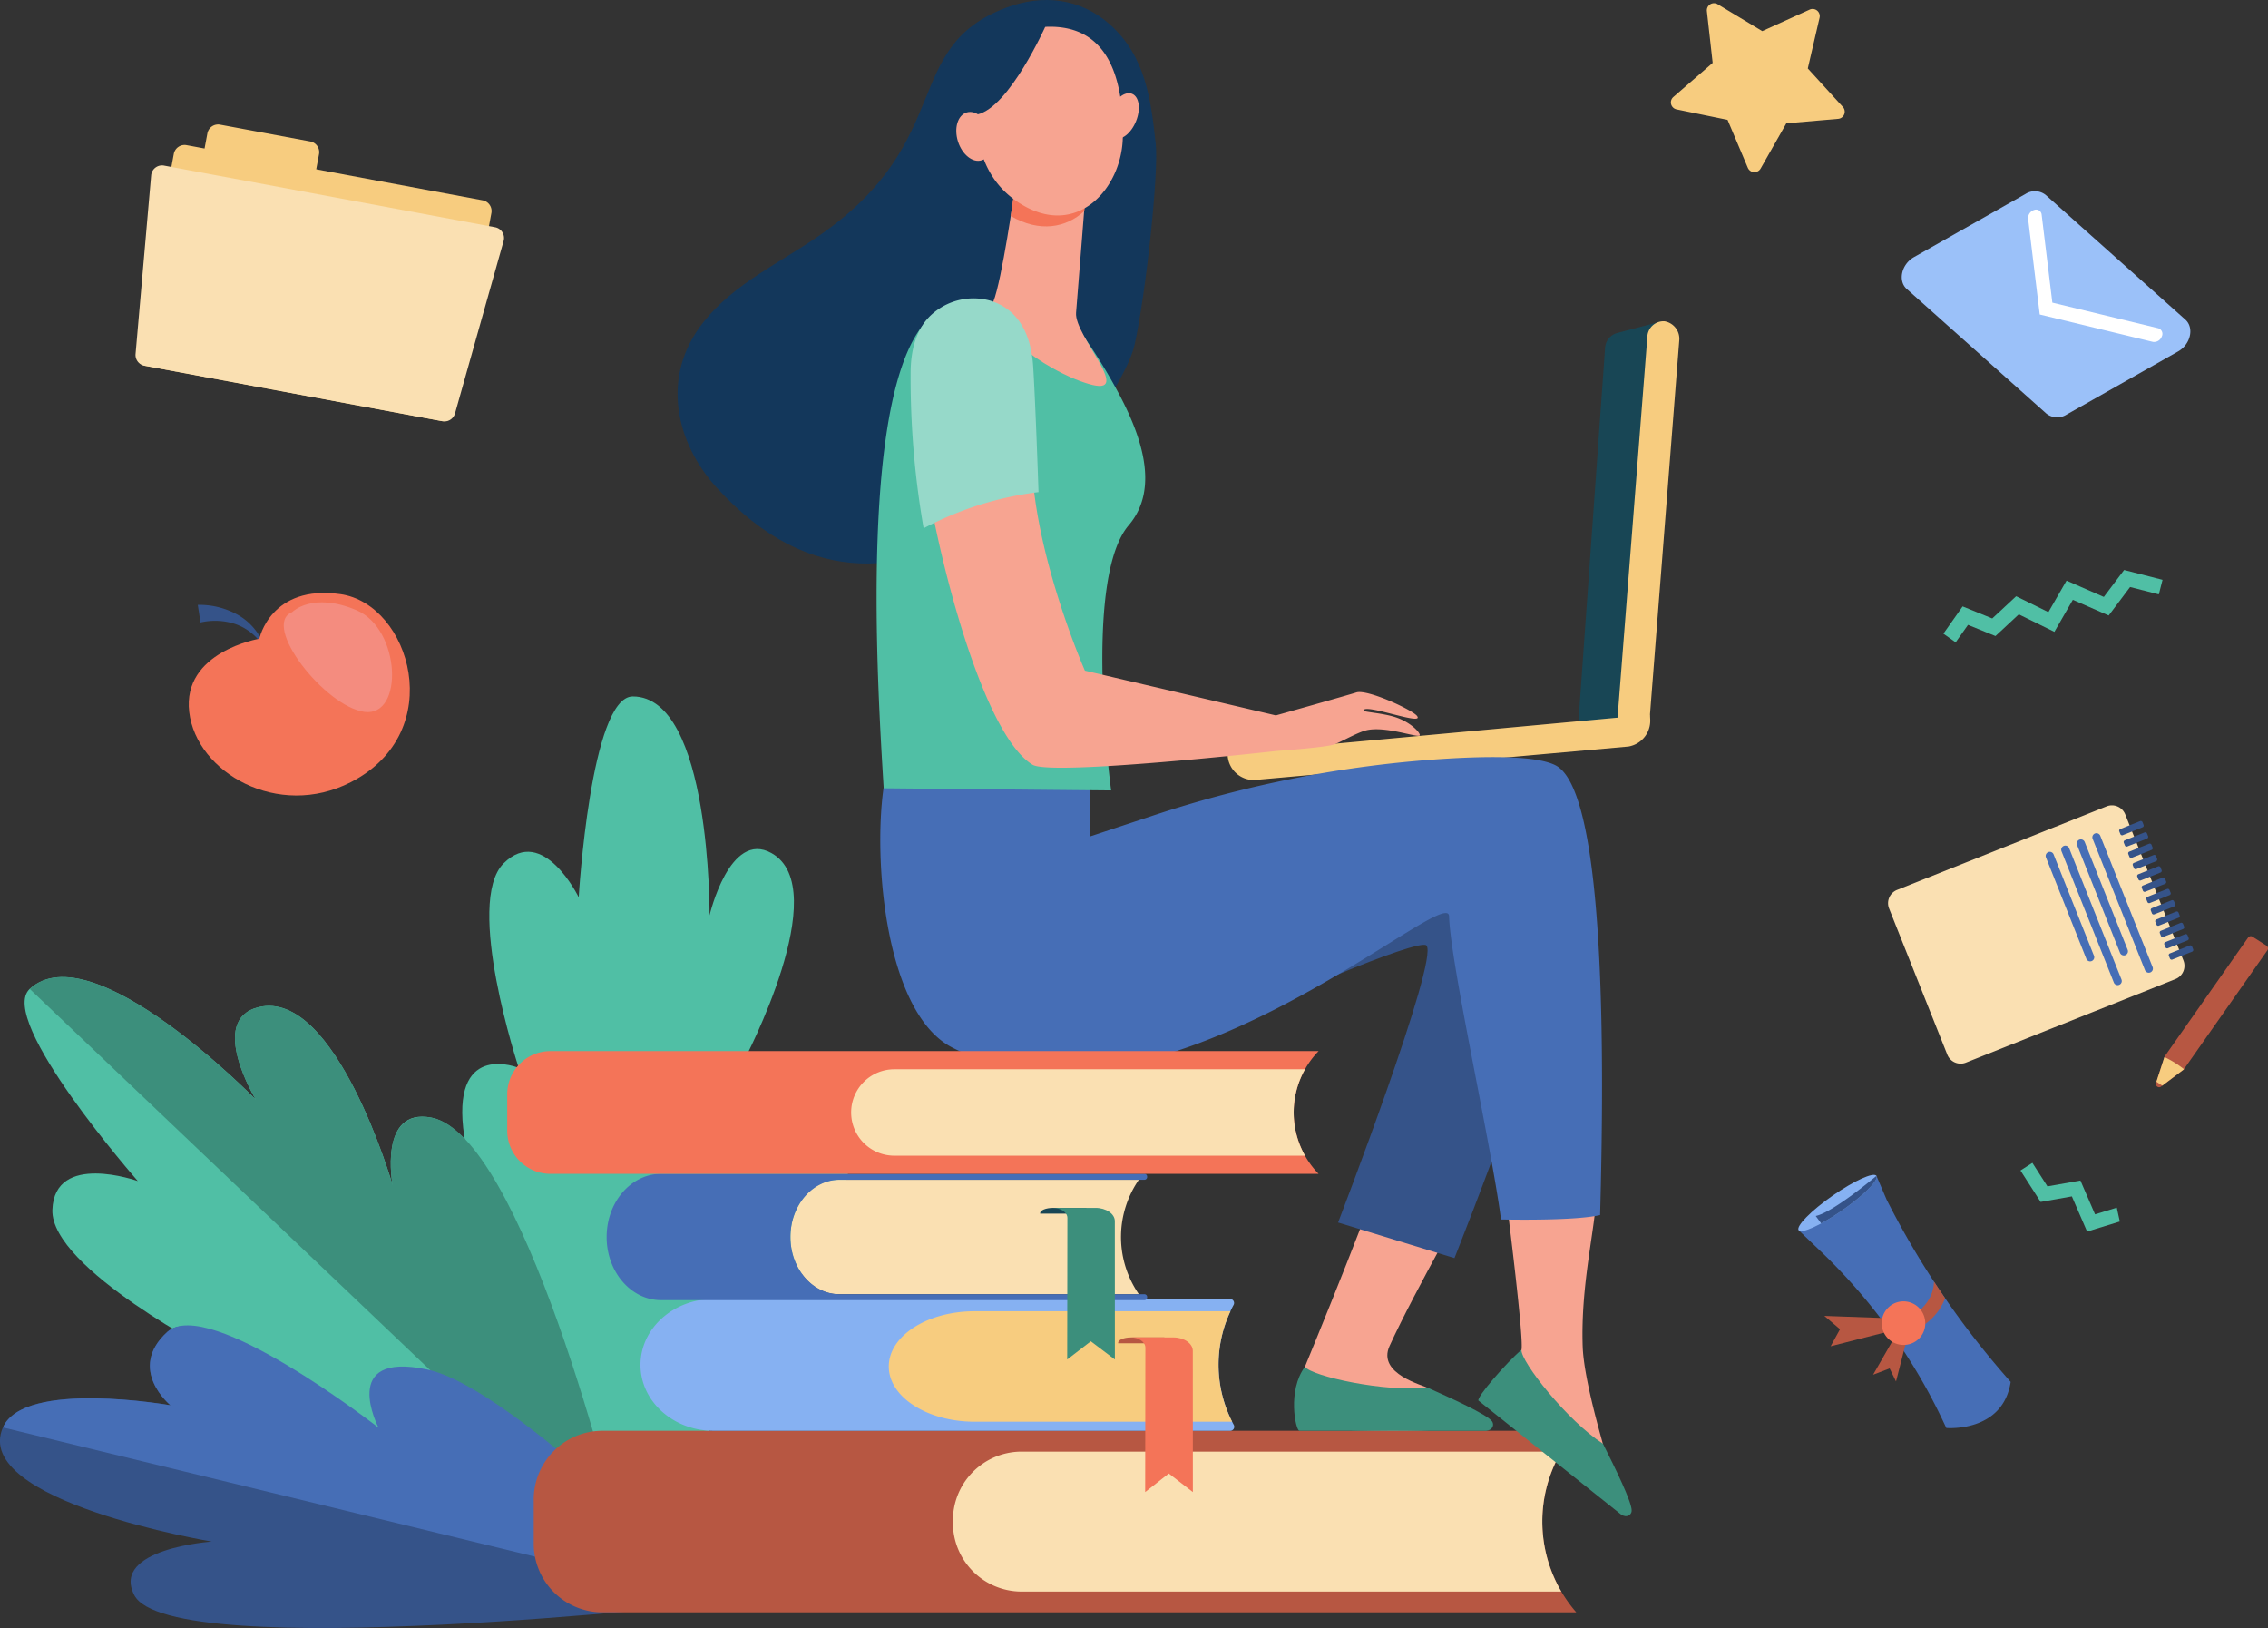 <svg xmlns="http://www.w3.org/2000/svg" width="342.808" height="246" viewBox="0 0 342.808 246"><rect x="0" y="0" width="342.808" height="246" fill="#333333" stroke="none"/><g transform="translate(3084.097 1514.273)"><path d="M2441.952,1438.672l-3.286,1.008-2.208-5.108-4.987.882-2.277-3.553-1.8,1.153,3.045,4.752,4.725-.836,2.3,5.314,4.946-1.518Z" transform="translate(-5206.096 -2770.461)" fill="#50bfa5"/><g transform="translate(-3014.227 -1409.034)"><g transform="translate(0)"><path d="M1441.894,1269.036s-17.537-59.44-18.944-72.551,8.4-9.049,8.4-9.049-8.25-24.984-2.284-30.913,11.346,5.123,11.346,5.123,1.806-30.328,8.166-30.339c11.846-.021,11.613,33.076,11.613,33.076s3.023-12.958,9.366-9.405c9.566,5.357-4.152,31.324-4.152,31.324s12.189.009,16.47,6.155C1489.557,1203.484,1441.894,1269.036,1441.894,1269.036Z" transform="translate(-1422.812 -1131.307)" fill="#50bfa5"/></g></g><g transform="translate(-3080.378 -1366.632)"><path d="M1231.631,1399.623s-50.555-8.454-61.552-17.411-.112-13-.112-13-25.4-13.019-25.1-21.872,12.911-4.352,12.911-4.352-21.4-24.4-16.333-29.035c9.436-8.632,34.175,16.734,34.175,16.734s-7.346-12.063.39-13.972c11.667-2.879,20.277,26.866,20.277,26.866s-2.188-11.747,5.857-10.182C1216.576,1336.209,1231.631,1399.623,1231.631,1399.623Z" transform="translate(-1140.667 -1312.164)" fill="#50bfa5"/><path d="M1204.675,1333.4c-8.064-1.458-5.857,10.182-5.857,10.182s-8.611-29.745-20.277-26.866c-7.736,1.909-.391,13.972-.391,13.972s-24.738-25.365-34.175-16.734l90.018,85.682C1232.392,1391.454,1218.2,1335.846,1204.675,1333.4Z" transform="translate(-1143.2 -1312.164)" fill="#3c8f7c"/></g><g transform="translate(-3084.097 -1313.999)"><path d="M1233.87,1578.838s-26.624-27.076-40.032-29.9-11,6.72-11,6.72-26.6-23.262-32.765-17.626.5,11.078.5,11.078-22.157-3.926-25.33,3.345c-4.874,11.173,31.567,17.254,31.567,17.254s-15.271,1.058-11.729,8.064C1150.429,1588.343,1233.87,1578.838,1233.87,1578.838Z" transform="translate(-1124.802 -1537.039)" fill="#355389"/><path d="M1126.716,1552.079c3.172-7.271,25.329-3.345,25.329-3.345s-6.668-5.441-.5-11.078,31.938,14.463,31.938,14.463-6.078-11.616,7.33-8.8,44.524,35.136,44.524,35.136Z" transform="translate(-1126.267 -1536.659)" fill="#466eb6"/></g><path d="M2213.626,709.365l-3.063-7.245-7.705-1.583a1.081,1.081,0,0,1-.49-1.875l5.944-5.153-.875-7.817a1.081,1.081,0,0,1,1.632-1.046l6.737,4.06,7.165-3.248a1.081,1.081,0,0,1,1.5,1.229l-1.78,7.662,5.3,5.81a1.081,1.081,0,0,1-.706,1.805l-7.837.675-3.887,6.839A1.082,1.082,0,0,1,2213.626,709.365Z" transform="translate(-5033.54 -2198.28)" fill="#f7cc7f"/><path d="M1626.469,1632.021H1479.08a10.388,10.388,0,0,1-10.193-10.573v-6.286a10.388,10.388,0,0,1,10.193-10.573h147.389a20.881,20.881,0,0,0-.271,27.112Z" transform="translate(-4472.312 -2902.661)" fill="#b75742"/><path d="M1831.09,1618H1749.34a10.389,10.389,0,0,0-10.193,10.573h0a10.388,10.388,0,0,0,10.193,10.573H1831.1A20.975,20.975,0,0,1,1831.09,1618Z" transform="translate(-4679.209 -2912.924)" fill="#fae0b2"/><path d="M1627.383,1520.5a.611.611,0,0,0-.607-.867h-77.989c-6.113,0-11.068,4.46-11.068,9.961h0c0,5.5,4.955,9.961,11.068,9.961H1626.8a.613.613,0,0,0,.608-.872h0A19.084,19.084,0,0,1,1627.383,1520.5Z" transform="translate(-4525.006 -2837.624)" fill="#86b1f2"/><path d="M1749.438,1527.54h-38.651c-7.175,0-12.99,3.737-12.99,8.347s5.815,8.347,12.99,8.347h38.905A19.05,19.05,0,0,1,1749.438,1527.54Z" transform="translate(-4647.554 -2843.677)" fill="#f7cc7f"/><g transform="translate(-2915.091 -1312.18)"><path d="M1852.648,1544.417h-5.033c-1.083,0-1.96.364-1.96.812v.073h6.994Z" transform="translate(-1845.654 -1544.417)" fill="#b75742"/><path d="M1863.118,1546.453c0-1.125-1.315-2.036-2.937-2.036h-6.459c1.23,0,2.227.691,2.227,1.544l-.031,21.824,3.57-2.807,3.638,2.807Z" transform="translate(-1851.831 -1544.417)" fill="#f47458"/></g><g transform="translate(-2992.406 -1336.9)"><path d="M1687.041,1460.093h-45.378c-4.024,0-7.286-3.871-7.286-8.647h0c0-4.776,3.262-8.648,7.286-8.648h45.378a15.214,15.214,0,0,0-.324,16.8Z" transform="translate(-1606.597 -1441.902)" fill="#fae0b2"/><path d="M1543.672,1448.521h0c0-4.776,3.339-8.648,7.458-8.648H1597.2a.421.421,0,0,0,.386-.452h0a.42.42,0,0,0-.386-.444h-73.078c-4.546,0-8.231,4.273-8.231,9.544h0c0,5.271,3.685,9.544,8.231,9.544H1597.2a.42.42,0,0,0,.387-.444h0a.422.422,0,0,0-.387-.452h-46.066C1547.012,1457.168,1543.672,1453.3,1543.672,1448.521Z" transform="translate(-1515.888 -1438.977)" fill="#466eb6"/><g transform="translate(65.527 5.146)"><path d="M1802.369,1460.925h-5.034c-1.082,0-1.96.356-1.96.8v.071h6.994Z" transform="translate(-1795.375 -1460.925)" fill="#184655"/><path d="M1812.838,1462.922c0-1.1-1.315-2-2.936-2h-6.46c1.23,0,2.227.678,2.227,1.514l-.031,21.4,3.569-2.752,3.638,2.752Z" transform="translate(-1801.55 -1460.925)" fill="#3c8f7c"/></g></g><g transform="translate(-2981.681 -1514.273)"><g transform="translate(83.125 48.531)"><path d="M2148.188,891.291l6.7-1.763-4.541,60.559-8.037.268,4.054-56.864A2.455,2.455,0,0,1,2148.188,891.291Z" transform="translate(-2089.292 -889.507)" fill="#184655"/><path d="M2170.439,951.743a2.186,2.186,0,0,1-.459-.007,2.686,2.686,0,0,1-2.2-2.956l4.459-56.943a2.442,2.442,0,0,1,2.618-2.386,2.686,2.686,0,0,1,2.2,2.956L2172.6,949.35A2.5,2.5,0,0,1,2170.439,951.743Z" transform="translate(-2108.785 -889.435)" fill="#f7cc7f"/><path d="M1916.18,1148.937c0,.042,0,.083.009.126h0a3.964,3.964,0,0,0,4.009,3.87l56.575-5.063a3.954,3.954,0,0,0,3.25-4.52c-.01-.1-.022-.194-.036-.29Z" transform="translate(-1916.18 -1083.596)" fill="#f7cc7f"/></g><path d="M1993.737,1422.893c-3.7,2.054-15.028-1.548-15.028-1.874-.163,3.1-12.68,33.386-12.68,33.386l.01,9.319s25.792,1.23,25.421-1.049-1.758-.8-6.9-5.1c-.457-.382-7.681-2.059-5.726-6.335C1982.768,1442.626,1991.131,1428.268,1993.737,1422.893Z" transform="translate(-1871.217 -1247.857)" fill="#f7a491"/><path d="M1959.848,1572.988l28.234.008c1.019-.1,1.257-.932.9-1.436-.741-1.038-6.151-3.485-9.789-5.108-6.336.74-17.472-1.7-18.492-3.141C1958.016,1566.9,1959.279,1572.871,1959.848,1572.988Z" transform="translate(-1865.873 -1356.788)" fill="#3c8f7c"/><path d="M1935.722,1234.117c-.382-1.146,24.308-11.623,25.413-10.426,1.955,2.118-13.359,41.867-13.359,41.867l17.594,5.376s18.291-45.923,17.527-54.322-9.926-17.944-29.78-11.836S1935.722,1234.117,1935.722,1234.117Z" transform="translate(-1847.942 -1080.829)" fill="#355389"/><path d="M2097.718,1447.867a93.467,93.467,0,0,0-13.894-1.05c.51,3.851,2.985,23.595,2.532,24.808a14.815,14.815,0,0,1-5.9,7.215s19.171,17.3,20.329,15.3-.855-1.73-2.107-8.321c-.111-.585-2.883-9.785-3.054-14.747C2095.3,1461.608,2097.575,1453.121,2097.718,1447.867Z" transform="translate(-1958.817 -1267.606)" fill="#f7a491"/><path d="M1794.429,1171.659c-2.674-1.427-9.618-1.477-17.252-.982a175.186,175.186,0,0,0-43.736,8.584l-9.475,3.138.031-9.714s-30.142-5.044-31.191,2.427c-1.579,11.25.38,34.088,10.423,39.186,31.193,15.834,74.907-25.225,75.065-19.853.212,7.214,6.294,34.06,7.849,45.815,4.324.075,11.755.072,14.977-.668C1801.749,1216.566,1802.043,1175.721,1794.429,1171.659Z" transform="translate(-1661.679 -1055.991)" fill="#466eb6"/><path d="M2077.9,1560.093l21.551,17.215c.854.566,1.563.076,1.6-.542.084-1.273-2.55-6.595-4.335-10.155-5.37-3.443-12.451-12.422-12.323-14.185C2082.123,1554.344,2077.533,1559.641,2077.9,1560.093Z" transform="translate(-1956.842 -1348.455)" fill="#3c8f7c"/><path d="M1633.907,704.211c-.724-6.618-1.486-13.26-6.972-18.11-4.44-3.925-10.084-4.59-15.666-2.49-15.814,5.95-7.665,19.995-27.83,34.155-6.265,4.4-13.171,7.411-17.889,13.336-6.6,8.293-4.11,18.269,1.908,24.929,28.795,31.867,60.941-11.17,63.249-21.5C1632.424,726.844,1634.372,708.471,1633.907,704.211Z" transform="translate(-1561.631 -682.44)" fill="#13375b"/><path d="M1726.286,887.3a87.871,87.871,0,0,0-4.775-7.777c-2.44-4.337-8.743-6.53-8.743-6.53s-2.108.043-4.529.162a1.918,1.918,0,0,1-.457.8c-.91.682-6.124-.2-9.491,2.088-11.288,9.676-8.167,56.577-7.278,71.391l34.378.325s-4.334-31.874,2.651-40.063C1732.906,902,1729.776,893.736,1726.286,887.3Z" transform="translate(-1659.858 -828.32)" fill="#50bfa5"/><path d="M1767.948,799.907s-1.89,13.5-3.209,16.775,7.257,10.293,14.394,12.422-2.181-7.244-1.885-10.75,1.593-20.105,1.593-20.105Z" transform="translate(-1717.016 -771.097)" fill="#f7a491"/><path d="M1787.514,803.009c.209-2.746.36-4.76.36-4.76l-10.892,1.658s-.275,1.585-.578,3.827C1780.82,806.3,1784.791,805.487,1787.514,803.009Z" transform="translate(-1726.05 -771.097)" fill="#f47458"/><path d="M1763.62,699.782a12.372,12.372,0,0,0-6.944,5.013c-2.651,4.045-4.47,15.954,4.261,21.513s15.52-2.3,15.633-9.974S1775.039,698.429,1763.62,699.782Z" transform="translate(-1709.272 -695.623)" fill="#f7a491"/><path d="M1843.076,746.733c-.745,1.851-2.223,3-3.3,2.565s-1.349-2.286-.6-4.136,2.222-3,3.3-2.565S1843.821,744.882,1843.076,746.733Z" transform="translate(-1773.779 -728.423)" fill="#f7a491"/><path d="M1749.887,699.1s-5.473,12.276-10.282,13.373-4.739,7.274-4.739,7.274.108-14.265,4.614-17.537S1749.887,699.1,1749.887,699.1Z" transform="translate(-1694.25 -695.194)" fill="#13375b"/><path d="M1746.456,757.5c.633,1.994.053,3.957-1.294,4.385s-2.953-.841-3.586-2.835-.054-3.957,1.294-4.385S1745.823,755.506,1746.456,757.5Z" transform="translate(-1699.191 -737.667)" fill="#f7a491"/><path d="M1795.169,1021.294c-2.063-.746-5.133-.838-5.082-1.111.207-1.1,9.319,2.433,8.088.825-.685-.9-7.5-4.067-9.163-3.543-1.609.508-12.169,3.472-12.169,3.472l-28.863-6.764s-7.285-16.556-8-30.779a39.67,39.67,0,0,0-15.356,5.207c2.524,13.6,8.659,35.65,15.441,39.788,2.853,1.74,36.918-2.083,36.918-2.083s7.507-.53,8.734-1c.93-.358,3.326-1.707,4.629-2.076,2.961-.839,8.239,1.267,8.255.687C1798.615,1023.492,1797.276,1022.056,1795.169,1021.294Z" transform="translate(-1686.412 -912.834)" fill="#f7a491"/><path d="M1730.407,884.953c-.278-4.377-1.935-8.6-6.592-9.963a9.429,9.429,0,0,0-8.431,1.847c-2.744,2.241-3.51,5.836-3.5,9.239a132.055,132.055,0,0,0,1.967,23.343,49.938,49.938,0,0,1,17.366-5.466C1731.218,903.908,1730.774,890.737,1730.407,884.953Z" transform="translate(-1676.659 -829.591)" fill="#96d9c9"/></g><g transform="translate(-3063.61 -1495.465)"><path d="M1258.924,817.578l-44.748-8.332a1.655,1.655,0,0,1-1.324-1.93l5.605-30.1a1.656,1.656,0,0,1,1.931-1.325l44.747,8.332a1.656,1.656,0,0,1,1.325,1.931l-5.606,30.1A1.654,1.654,0,0,1,1258.924,817.578Z" transform="translate(-1212.673 -772.765)" fill="#f7cc7f"/><path d="M1269.708,773.059l-13.621-2.537a1.655,1.655,0,0,1-1.324-1.93l.853-4.581a1.655,1.655,0,0,1,1.93-1.324l13.621,2.536a1.655,1.655,0,0,1,1.324,1.93l-.853,4.581A1.656,1.656,0,0,1,1269.708,773.059Z" transform="translate(-1244.758 -762.659)" fill="#f7cc7f"/><path d="M1260.47,826.52a1.655,1.655,0,0,1-1.9,1.178l-45.04-8.387a1.656,1.656,0,0,1-1.346-1.772l2.357-26.984a1.656,1.656,0,0,1,1.952-1.483l50.034,9.317a1.655,1.655,0,0,1,1.29,2.077Z" transform="translate(-1212.182 -782.859)" fill="#fae0b2"/></g><g transform="translate(-3055.57 -1424.679)"><path d="M1252.313,1072.215a11.849,11.849,0,0,1,6.186,1.585,8.949,8.949,0,0,1,3.3,3.406l-.355.246a8.046,8.046,0,0,0-4.122-2.535,9.918,9.918,0,0,0-4.6-.045Z" transform="translate(-1250.945 -1070.41)" fill="#355389"/><path d="M1257.15,1071.5s-11.692,1.951-10.6,11.084,13.425,16.24,24.433,10.59c14.809-7.6,8.96-26.919-1.581-28.413S1257.15,1071.5,1257.15,1071.5Z" transform="translate(-1246.477 -1064.578)" fill="#f47458"/><path d="M1309.006,1072.106s3.05-3.132,9.734-.283,7.167,16.135,1.206,15.363S1304.24,1074.023,1309.006,1072.106Z" transform="translate(-1293.373 -1069.208)" fill="#f48c7f"/></g><path d="M1574.448,1359.874h-116.11a6.528,6.528,0,0,0-6.528,6.529v5.491a6.528,6.528,0,0,0,6.528,6.529h116.11l-.06-.063A13.3,13.3,0,0,1,1574.448,1359.874Z" transform="translate(-4459.239 -2715.32)" fill="#f47458"/><path d="M1742.133,1371.585h-62.071a6.528,6.528,0,0,0-6.528,6.529h0a6.528,6.528,0,0,0,6.528,6.528h62.069A13.315,13.315,0,0,1,1742.133,1371.585Z" transform="translate(-4628.979 -2724.286)" fill="#fae0b2"/><g transform="translate(-2798.717 -1392.585)"><path d="M2350.975,1239.142l-8.8-22.081a2.164,2.164,0,0,1,1.209-2.813l31.671-12.624a2.165,2.165,0,0,1,2.813,1.209l8.8,22.082a2.165,2.165,0,0,1-1.21,2.813l-31.671,12.623A2.165,2.165,0,0,1,2350.975,1239.142Z" transform="translate(-2342.019 -1201.469)" fill="#fae0b2"/><path d="M2481.679,1240.121l-7.908-19.842a.621.621,0,0,1,.347-.807h0a.621.621,0,0,1,.807.347l7.909,19.843a.621.621,0,0,1-.347.807h0A.621.621,0,0,1,2481.679,1240.121Z" transform="translate(-2442.847 -1215.217)" fill="#466eb6"/><path d="M2470.227,1240.57l-6.493-16.291a.622.622,0,0,1,.347-.808h0a.622.622,0,0,1,.807.348l6.493,16.291a.621.621,0,0,1-.347.807h0A.622.622,0,0,1,2470.227,1240.57Z" transform="translate(-2435.164 -1218.279)" fill="#466eb6"/><path d="M2461.609,1248.121l-7.909-19.843a.622.622,0,0,1,.347-.807h0a.622.622,0,0,1,.808.347l7.909,19.842a.621.621,0,0,1-.347.807h0A.621.621,0,0,1,2461.609,1248.121Z" transform="translate(-2427.482 -1221.341)" fill="#466eb6"/><path d="M2449.77,1247.593l-6.1-15.315a.622.622,0,0,1,.347-.807h0a.621.621,0,0,1,.807.347l6.1,15.314a.621.621,0,0,1-.348.807h0A.621.621,0,0,1,2449.77,1247.593Z" transform="translate(-2419.801 -1224.403)" fill="#466eb6"/><g transform="translate(34.932 2.362)"><path d="M2494.7,1212.127l-.159-.4a.279.279,0,0,0-.357-.167l-3.006,1.2a.279.279,0,0,0-.145.366l.16.4a.279.279,0,0,0,.357.166l3.005-1.2A.278.278,0,0,0,2494.7,1212.127Z" transform="translate(-2491.011 -1211.542)" fill="#355389"/><path d="M2497.605,1219.417l-.16-.4a.28.28,0,0,0-.357-.167l-3.005,1.2a.279.279,0,0,0-.144.366l.16.4a.277.277,0,0,0,.355.166l3.006-1.2A.279.279,0,0,0,2497.605,1219.417Z" transform="translate(-2493.236 -1217.123)" fill="#355389"/><path d="M2500.51,1226.706l-.159-.4a.279.279,0,0,0-.356-.166l-3.006,1.2a.277.277,0,0,0-.144.366l.159.4a.279.279,0,0,0,.357.167l3.006-1.2A.279.279,0,0,0,2500.51,1226.706Z" transform="translate(-2495.46 -1222.704)" fill="#355389"/><path d="M2503.416,1233.995l-.159-.4a.278.278,0,0,0-.356-.167l-3.006,1.2a.278.278,0,0,0-.144.366l.159.4a.279.279,0,0,0,.357.166l3.005-1.2A.278.278,0,0,0,2503.416,1233.995Z" transform="translate(-2497.685 -1228.284)" fill="#355389"/><path d="M2506.321,1241.285l-.159-.4a.278.278,0,0,0-.357-.166l-3.006,1.2a.28.28,0,0,0-.145.366l.16.4a.279.279,0,0,0,.357.166l3.005-1.2A.279.279,0,0,0,2506.321,1241.285Z" transform="translate(-2499.909 -1233.864)" fill="#355389"/><path d="M2509.227,1248.574l-.159-.4a.28.28,0,0,0-.357-.167l-3.006,1.2a.279.279,0,0,0-.144.366l.159.4a.278.278,0,0,0,.356.167l3.005-1.2A.279.279,0,0,0,2509.227,1248.574Z" transform="translate(-2502.133 -1239.445)" fill="#355389"/><path d="M2512.132,1255.864l-.16-.4a.279.279,0,0,0-.356-.167l-3.006,1.2a.279.279,0,0,0-.145.366l.159.4a.279.279,0,0,0,.356.166l3.006-1.2A.279.279,0,0,0,2512.132,1255.864Z" transform="translate(-2504.357 -1245.026)" fill="#355389"/><path d="M2515.037,1263.153l-.159-.4a.278.278,0,0,0-.356-.167l-3.005,1.2a.278.278,0,0,0-.145.366l.159.4a.278.278,0,0,0,.357.167l3.006-1.2A.278.278,0,0,0,2515.037,1263.153Z" transform="translate(-2506.581 -1250.605)" fill="#355389"/><path d="M2517.943,1270.443l-.159-.4a.278.278,0,0,0-.356-.167l-3.006,1.2a.278.278,0,0,0-.144.366l.159.4a.279.279,0,0,0,.357.167l3.006-1.2A.279.279,0,0,0,2517.943,1270.443Z" transform="translate(-2508.806 -1256.186)" fill="#355389"/><path d="M2520.849,1277.732l-.16-.4a.279.279,0,0,0-.357-.167l-3.006,1.2a.279.279,0,0,0-.144.366l.159.4a.278.278,0,0,0,.356.166l3.006-1.2A.279.279,0,0,0,2520.849,1277.732Z" transform="translate(-2511.03 -1261.767)" fill="#355389"/><path d="M2523.754,1285.022l-.16-.4a.278.278,0,0,0-.356-.167l-3.006,1.2a.279.279,0,0,0-.145.366l.159.4a.279.279,0,0,0,.356.166l3.007-1.2A.279.279,0,0,0,2523.754,1285.022Z" transform="translate(-2513.254 -1267.347)" fill="#355389"/><path d="M2526.66,1292.311l-.159-.4a.279.279,0,0,0-.357-.166l-3.006,1.2a.279.279,0,0,0-.145.366l.16.4a.278.278,0,0,0,.356.166l3.006-1.2A.278.278,0,0,0,2526.66,1292.311Z" transform="translate(-2515.479 -1272.928)" fill="#355389"/></g><g transform="translate(40.475 19.777)"><path d="M2528.6,1286.032l-12.57,17.9a.458.458,0,0,0-.064.13l-1.281,3.933a.492.492,0,0,0,.764.546l3.365-2.536a.507.507,0,0,0,.107-.11l12.6-17.945a.494.494,0,0,0-.138-.7l-2.115-1.351A.493.493,0,0,0,2528.6,1286.032Z" transform="translate(-2514.655 -1285.823)" fill="#b75742"/><path d="M2519.181,1365.542l-.031.044-3.247,2.447-.885-.592,1.214-3.728A15.161,15.161,0,0,1,2519.181,1365.542Z" transform="translate(-2514.933 -1345.452)" fill="#f7cc7f"/></g></g><g transform="translate(-2812.285 -1336.746)"><path d="M2284.428,1448.52l3.26,3.108a86.661,86.661,0,0,1,18.548,25.7l.5,1.058s8.536.754,9.729-6.963h0a128.979,128.979,0,0,1-18.742-27.525l-1.543-3.609Z" transform="translate(-2284.363 -1440.137)" fill="#466eb6"/><path d="M2295.956,1439.779c.419.6-1.871,2.922-5.114,5.183s-6.226,3.636-6.646,3.036,1.885-2.949,5.129-5.211S2295.537,1439.179,2295.956,1439.779Z" transform="translate(-2284.147 -1439.636)" fill="#86b1f2"/><path d="M2304.575,1440.3l-.01-.012s-6.5,5.5-9.176,6.061l.827,1.125a34.307,34.307,0,0,0,3.232-2.014C2302.654,1443.227,2304.927,1440.934,2304.575,1440.3Z" transform="translate(-2292.753 -1440.136)" fill="#355389"/><g transform="translate(3.935 16.133)"><path d="M2348.221,1508.449c.012.948-.351,5.04-7.159,6.748q.673.915,1.321,1.847c4.31-1.274,6.248-3.487,7.118-5.171.138-.266.3-.624.415-.9Q2349.053,1509.72,2348.221,1508.449Z" transform="translate(-2331.653 -1508.449)" fill="#b75742"/><path d="M2310.949,1530.9l-10.02-.358,2.374,2.015-1.418,2.575,9.483-2.418Z" transform="translate(-2300.93 -1525.363)" fill="#b75742"/><path d="M2335.937,1542.01l-3.561,6.2,2.5-.953.964,1.969,1.673-6.523Z" transform="translate(-2325.004 -1534.141)" fill="#b75742"/><path d="M2342.171,1527.719a3.292,3.292,0,1,1,2.954-3.508A3.244,3.244,0,0,1,2342.171,1527.719Z" transform="translate(-2329.879 -1518.168)" fill="#f47458"/></g></g><g transform="translate(-2796.646 -1485.373)"><path d="M2372.708,839.3l-21.1-18.829c-1.371-1.224-.8-3.741,1.091-4.812l16.841-9.536a2.633,2.633,0,0,1,3.074.144l21.1,18.829c1.371,1.224.8,3.741-1.091,4.812l-16.84,9.535A2.634,2.634,0,0,1,2372.708,839.3Z" transform="translate(-2350.852 -805.706)" fill="#9bc1f9"/><g transform="translate(19.091 2.781)"><path d="M2434.046,833.408l-1.759-14.467a1.3,1.3,0,0,1,.9-1.322.838.838,0,0,1,1.145.685l1.619,13.312,16,3.869a.883.883,0,0,1,.537,1.257,1.24,1.24,0,0,1-1.355.8Z" transform="translate(-2432.28 -817.569)" fill="#fff"/></g></g><path d="M2380.616,1055.278l4.478,1.82,3.611-3.357,4.876,2.4,2.743-4.762,5.634,2.466,3.066-4.073,5.809,1.487-.562,2.2-4.343-1.111-3.236,4.3-5.416-2.37-2.79,4.842-5.381-2.644-3.525,3.279-4.151-1.687-1.866,2.637-1.853-1.31Z" transform="translate(-5168.061 -2477.919)" fill="#50bfa5"/></g></svg>